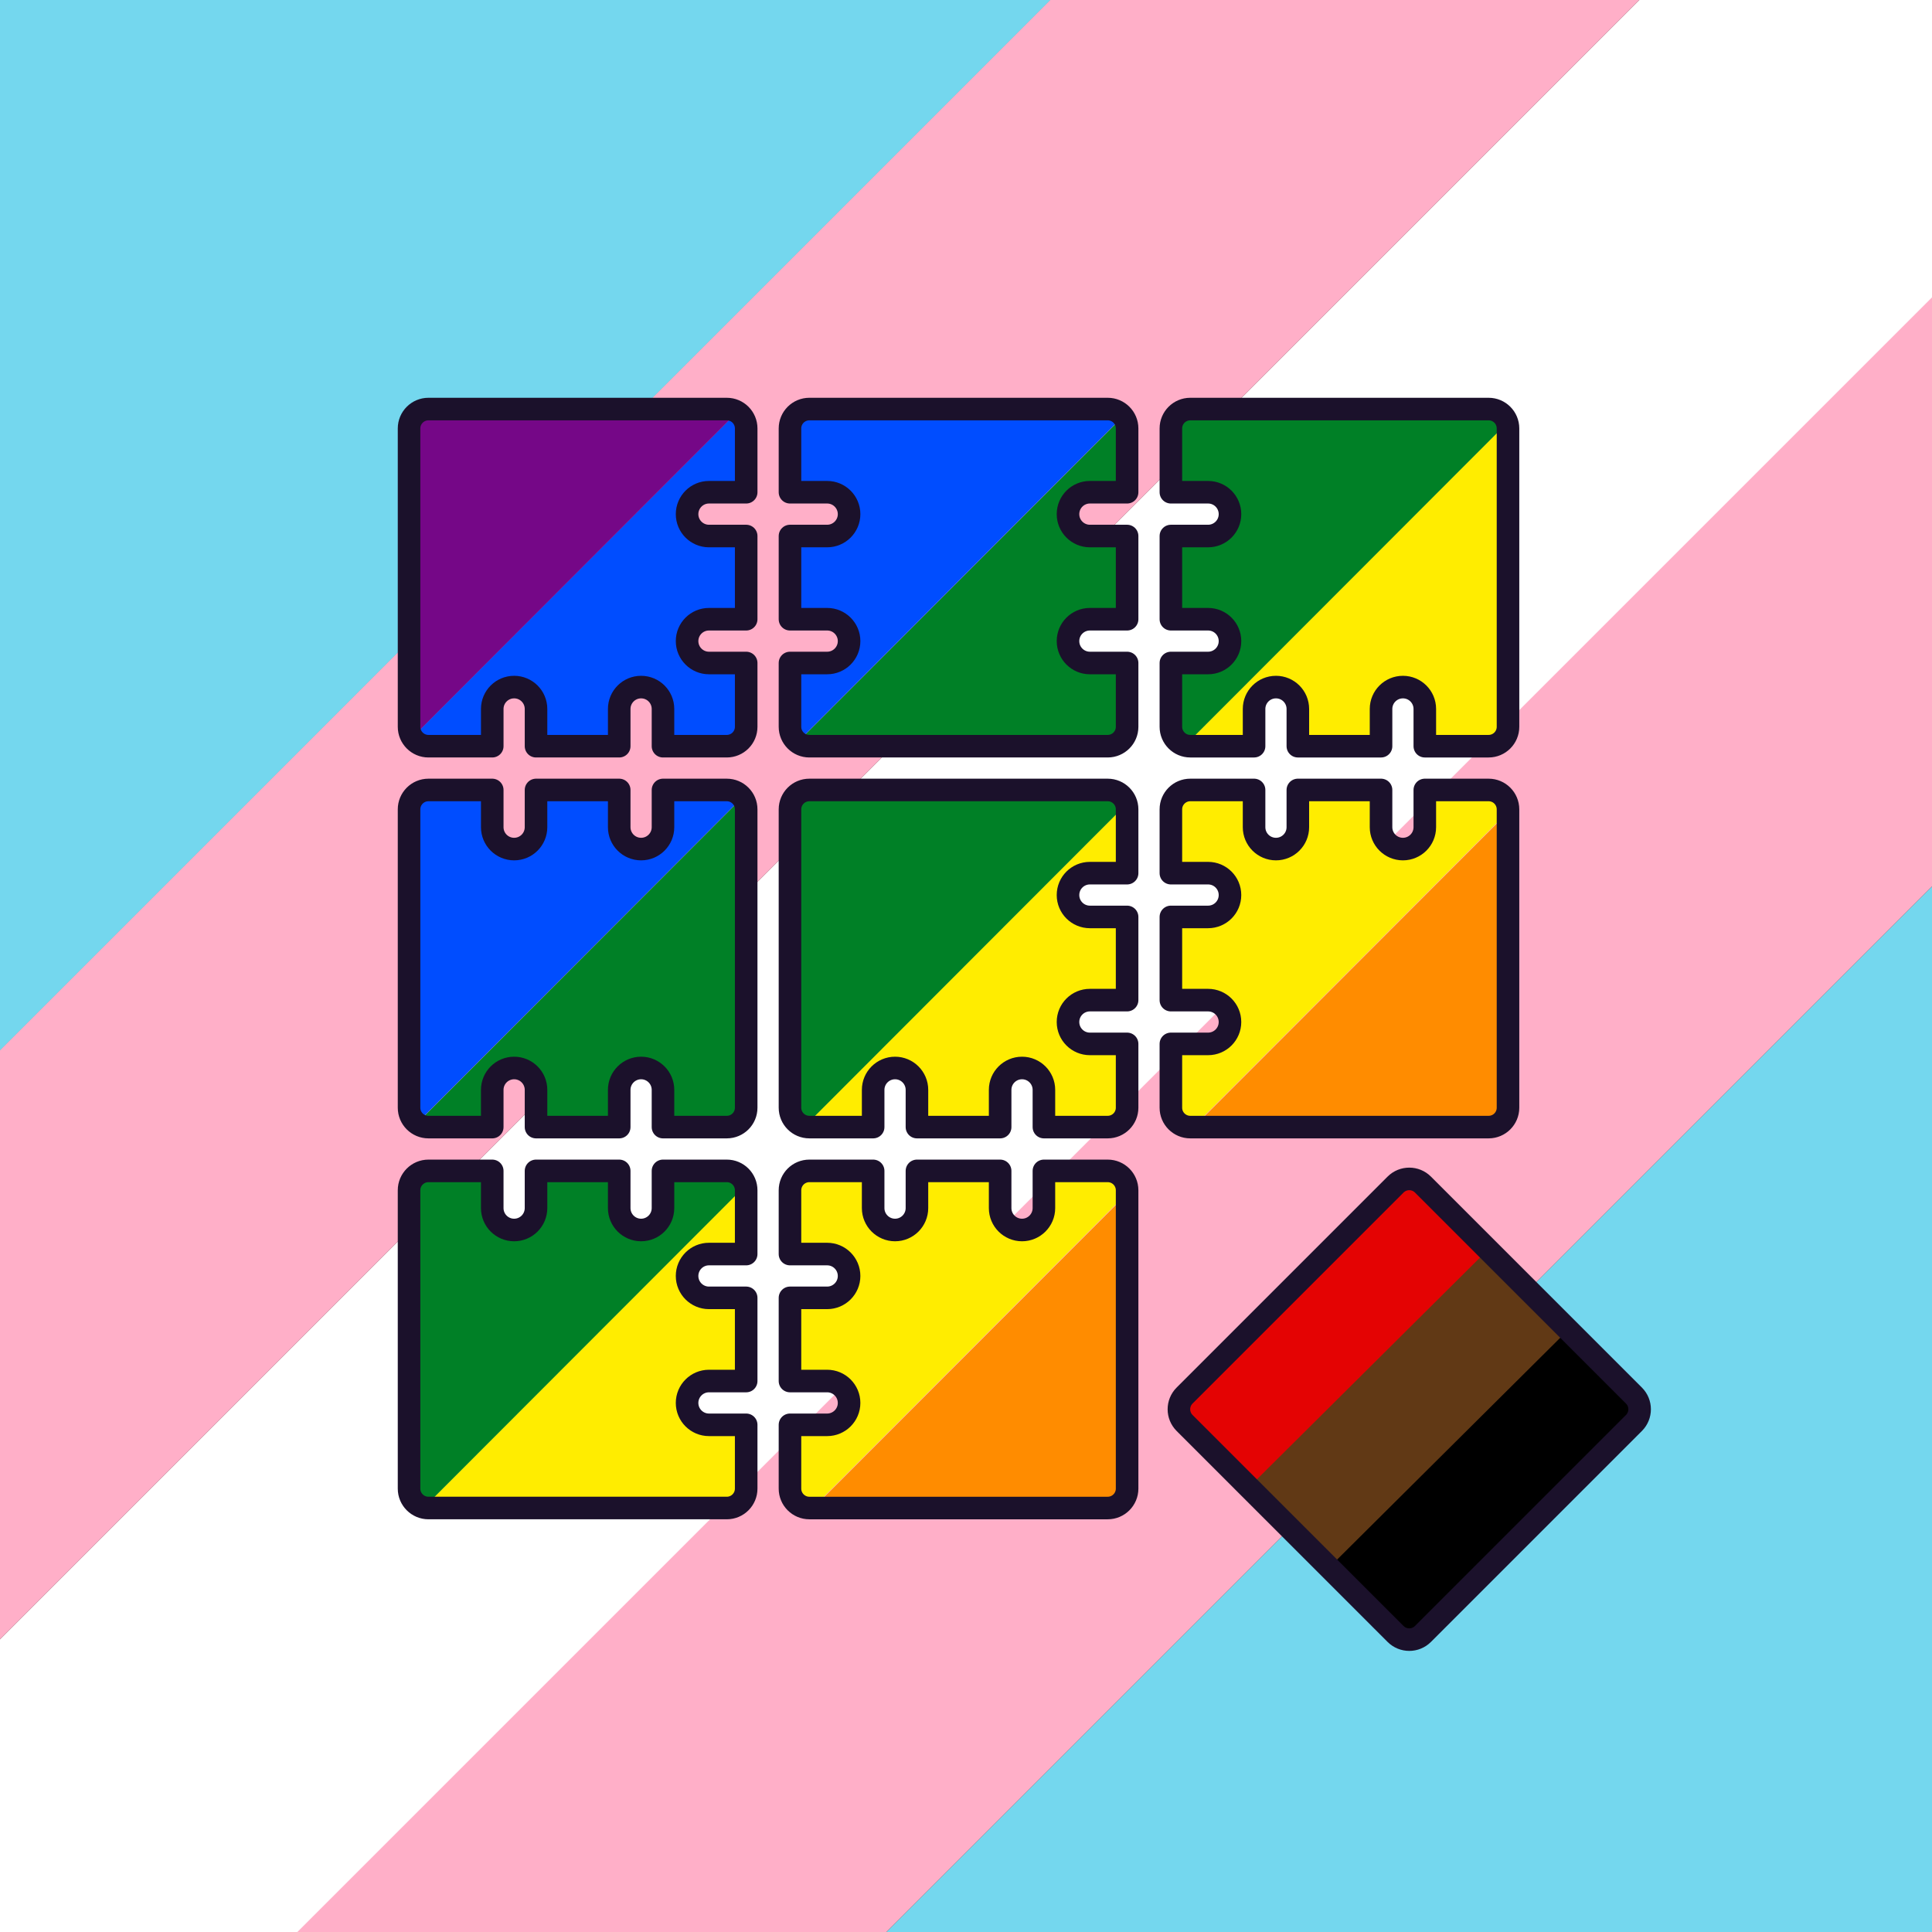 <?xml version="1.0" encoding="UTF-8" standalone="no"?><!DOCTYPE svg PUBLIC "-//W3C//DTD SVG 1.1//EN" "http://www.w3.org/Graphics/SVG/1.1/DTD/svg11.dtd"><svg width="100%" height="100%" viewBox="0 0 2855 2855" version="1.1" xmlns="http://www.w3.org/2000/svg" xmlns:xlink="http://www.w3.org/1999/xlink" xml:space="preserve" xmlns:serif="http://www.serif.com/" style="fill-rule:evenodd;clip-rule:evenodd;stroke-linejoin:round;stroke-miterlimit:2;"><rect x="0" y="0" width="2855" height="2855" fill="#333333" stroke="none"/><g transform="matrix(3.125,0,0,3.125,0,0)"><g id="Trans-rights-" serif:id="Trans rights!" transform="matrix(2.226,-2.226,1.68,1.68,-594.168,168.968)"><g transform="matrix(0.747,-4.81294e-33,-3.33903e-33,0.945,52.252,523.193)"><rect x="0" y="0" width="777" height="160" style="fill:#74d7ee;"/></g><g transform="matrix(0.747,0,-1.11022e-16,1.037,-30.74,440.232)"><rect x="0" y="0" width="777" height="80" style="fill:#ffafc8;"/></g><g transform="matrix(0.747,0,0,0.519,-113.677,357.265)"><rect x="0" y="0" width="777" height="160" style="fill:#fff;"/></g><g transform="matrix(0.747,0,0,1.037,-196.668,274.303)"><rect x="0" y="0" width="777" height="80" style="fill:#ffafc8;"/></g><g transform="matrix(0.747,-5.87419e-33,-1.35825e-33,0.346,-279.487,108.284)"><rect x="0" y="0" width="777" height="480" style="fill:#74d7ee;"/></g></g><path id="Be-gay-do-crime" serif:id="Be gay do crime" d="M772.654,672.896l-99.759,99.759c-3.581,3.581 -9.387,3.581 -12.968,0l-99.759,-99.759c-3.581,-3.581 -3.581,-9.388 0,-12.969l99.759,-99.759c3.581,-3.581 9.387,-3.581 12.968,0l99.759,99.759c3.582,3.581 3.582,9.388 0,12.969Zm-239.672,-110.037l0,141.079c0,5.061 -4.11,9.171 -9.17,9.171l-141.08,-0c-5.07,-0 -9.17,-4.11 -9.17,-9.171l0,-30.17l17.59,-0c5.72,-0 10.36,-4.639 10.36,-10.349c0,-5.72 -4.64,-10.361 -10.36,-10.361l-17.59,-0l0,-39.33l17.59,-0c5.72,-0 10.36,-4.64 10.36,-10.349c0,-5.72 -4.64,-10.361 -10.36,-10.361l-17.59,0l0,-30.159c0,-5.07 4.1,-9.171 9.17,-9.171l30.16,0l0,17.591c0,5.72 4.64,10.359 10.36,10.359c5.71,0 10.35,-4.639 10.35,-10.359l0,-17.591l39.34,0l0,17.591c0,5.72 4.63,10.359 10.35,10.359c5.71,0 10.35,-4.639 10.35,-10.359l0,-17.591l30.17,0c5.06,0 9.17,4.101 9.17,9.171Zm-208.079,40.52c-0,5.71 4.64,10.35 10.35,10.35l17.6,-0l-0,39.33l-17.6,-0c-5.71,-0 -10.35,4.639 -10.35,10.36c-0,5.71 4.64,10.35 10.35,10.35l17.6,-0l-0,30.169c-0,5.061 -4.1,9.17 -9.17,9.17l-141.08,0c-5.06,0 -9.17,-4.109 -9.17,-9.169l-0,-141.08c-0,-5.07 4.11,-9.17 9.17,-9.17l30.17,-0l-0,17.59c-0,5.72 4.63,10.36 10.35,10.36c5.72,-0 10.35,-4.64 10.35,-10.361l-0,-17.589l39.34,-0l-0,17.59c-0,5.72 4.64,10.36 10.35,10.36c5.72,-0 10.35,-4.64 10.35,-10.361l-0,-17.589l30.17,-0c5.07,-0 9.17,4.1 9.17,9.17l-0,30.16l-17.6,-0c-5.71,-0 -10.35,4.64 -10.35,10.36Zm388.199,-220.651l0,141.08c0,5.07 -4.1,9.17 -9.17,9.17l-141.08,0c-5.06,0 -9.17,-4.1 -9.17,-9.17l0,-30.17l17.6,0c5.72,0 10.35,-4.63 10.35,-10.349c0,-5.72 -4.63,-10.351 -10.35,-10.351l-17.6,0l0,-39.34l17.6,0c5.72,0 10.35,-4.63 10.35,-10.349c0,-5.72 -4.63,-10.351 -10.35,-10.351l-17.6,0l0,-30.17c0,-5.06 4.11,-9.17 9.17,-9.17l30.17,0l0,17.601c0,5.719 4.63,10.349 10.35,10.349c5.72,0 10.35,-4.63 10.35,-10.349l0,-17.601l39.34,0l0,17.601c0,5.719 4.64,10.349 10.35,10.349c5.72,0 10.35,-4.63 10.35,-10.349l0,-17.601l30.17,0c5.07,0 9.17,4.11 9.17,9.17Zm-360.25,0l0,141.08c0,5.07 -4.1,9.17 -9.17,9.17l-30.17,0l0,-17.6c0,-5.71 -4.63,-10.349 -10.35,-10.349c-5.71,0 -10.35,4.639 -10.35,10.349l0,17.6l-39.34,0l0,-17.6c0,-5.71 -4.63,-10.349 -10.35,-10.349c-5.72,0 -10.35,4.639 -10.35,10.349l0,17.6l-30.17,0c-5.06,0 -9.17,-4.1 -9.17,-9.17l0,-141.08c0,-5.06 4.11,-9.17 9.17,-9.17l30.17,0l0,17.601c0,5.719 4.63,10.349 10.35,10.349c5.72,0 10.35,-4.63 10.35,-10.349l0,-17.601l39.34,0l0,17.601c0,5.719 4.64,10.349 10.35,10.349c5.72,0 10.35,-4.63 10.35,-10.349l0,-17.601l30.17,0c5.07,0 9.17,4.11 9.17,9.17Zm152.181,40.521c-0,5.72 4.63,10.35 10.35,10.35l17.6,-0l-0,39.339l-17.6,-0c-5.72,-0 -10.35,4.631 -10.35,10.351c-0,5.72 4.63,10.35 10.35,10.35l17.6,-0l-0,30.17c-0,5.07 -4.11,9.169 -9.17,9.169l-30.17,-0l-0,-17.599c-0,-5.71 -4.64,-10.35 -10.35,-10.35c-5.72,-0 -10.35,4.64 -10.35,10.35l-0,17.599l-39.34,-0l-0,-17.599c-0,-5.71 -4.64,-10.35 -10.35,-10.35c-5.72,-0 -10.36,4.64 -10.36,10.35l-0,17.599l-30.16,-0c-5.07,-0 -9.17,-4.099 -9.17,-9.169l-0,-141.081c-0,-5.059 4.1,-9.169 9.17,-9.169l141.08,-0c5.06,-0 9.17,4.11 9.17,9.169l-0,30.17l-17.6,-0c-5.72,-0 -10.35,4.631 -10.35,10.351Zm208.069,-220.64l0,141.079c0,5.061 -4.1,9.171 -9.17,9.171l-30.17,0l0,-17.601c0,-5.719 -4.63,-10.349 -10.35,-10.349c-5.71,0 -10.35,4.63 -10.35,10.349l0,17.601l-39.34,0l0,-17.601c0,-5.719 -4.63,-10.349 -10.35,-10.349c-5.72,0 -10.35,4.63 -10.35,10.349l0,17.601l-30.17,0c-5.06,0 -9.17,-4.11 -9.17,-9.171l0,-30.17l17.6,0c5.72,0 10.35,-4.639 10.35,-10.349c0,-5.72 -4.63,-10.35 -10.35,-10.35l-17.6,0l0,-39.341l17.6,0c5.72,0 10.35,-4.64 10.35,-10.349c0,-5.72 -4.63,-10.361 -10.35,-10.361l-17.6,0l0,-30.159c0,-5.07 4.11,-9.171 9.17,-9.171l141.08,0c5.07,0 9.17,4.101 9.17,9.171Zm-388.199,40.52c-0,5.71 4.64,10.35 10.35,10.35l17.6,-0l-0,39.34l-17.6,-0c-5.71,-0 -10.35,4.63 -10.35,10.35c-0,5.71 4.64,10.35 10.35,10.35l17.6,-0l-0,30.17c-0,5.06 -4.1,9.17 -9.17,9.17l-30.17,-0l-0,-17.6c-0,-5.72 -4.63,-10.35 -10.35,-10.35c-5.71,-0 -10.35,4.63 -10.35,10.35l-0,17.6l-39.34,-0l-0,-17.6c-0,-5.72 -4.63,-10.35 -10.35,-10.35c-5.72,-0 -10.35,4.63 -10.35,10.35l-0,17.6l-30.17,-0c-5.06,-0 -9.17,-4.11 -9.17,-9.17l-0,-141.08c-0,-5.07 4.11,-9.17 9.17,-9.17l141.08,-0c5.07,-0 9.17,4.1 9.17,9.17l-0,30.16l-17.6,-0c-5.71,-0 -10.35,4.64 -10.35,10.36Zm180.13,-0c-0,5.71 4.63,10.35 10.35,10.35l17.6,-0l-0,39.34l-17.6,-0c-5.72,-0 -10.35,4.63 -10.35,10.35c-0,5.71 4.63,10.35 10.35,10.35l17.6,-0l-0,30.17c-0,5.06 -4.11,9.17 -9.17,9.17l-141.08,-0c-5.07,-0 -9.17,-4.111 -9.17,-9.171l-0,-30.169l17.59,-0c5.72,-0 10.36,-4.641 10.36,-10.351c-0,-5.719 -4.64,-10.349 -10.36,-10.349l-17.59,-0l-0,-39.34l17.59,-0c5.72,-0 10.36,-4.641 10.36,-10.35c-0,-5.721 -4.64,-10.361 -10.36,-10.361l-17.59,0l-0,-30.16c-0,-5.07 4.1,-9.17 9.17,-9.17l141.08,0c5.06,0 9.17,4.1 9.17,9.17l-0,30.16l-17.6,0c-5.72,0 -10.35,4.64 -10.35,10.361Z" style="fill:#fff;fill-opacity:0;fill-rule:nonzero;"/><clipPath id="_clip1"><path id="Be-gay-do-crime1" serif:id="Be gay do crime" d="M772.654,672.896l-99.759,99.759c-3.581,3.581 -9.387,3.581 -12.968,0l-99.759,-99.759c-3.581,-3.581 -3.581,-9.388 0,-12.969l99.759,-99.759c3.581,-3.581 9.387,-3.581 12.968,0l99.759,99.759c3.582,3.581 3.582,9.388 0,12.969Zm-239.672,-110.037l0,141.079c0,5.061 -4.11,9.171 -9.17,9.171l-141.08,-0c-5.07,-0 -9.17,-4.11 -9.17,-9.171l0,-30.17l17.59,-0c5.72,-0 10.36,-4.639 10.36,-10.349c0,-5.72 -4.64,-10.361 -10.36,-10.361l-17.59,-0l0,-39.33l17.59,-0c5.72,-0 10.36,-4.64 10.36,-10.349c0,-5.72 -4.64,-10.361 -10.36,-10.361l-17.59,0l0,-30.159c0,-5.07 4.1,-9.171 9.17,-9.171l30.16,0l0,17.591c0,5.72 4.64,10.359 10.36,10.359c5.71,0 10.35,-4.639 10.35,-10.359l0,-17.591l39.34,0l0,17.591c0,5.72 4.63,10.359 10.35,10.359c5.71,0 10.35,-4.639 10.35,-10.359l0,-17.591l30.17,0c5.06,0 9.17,4.101 9.17,9.171Zm-208.079,40.52c-0,5.71 4.64,10.35 10.35,10.35l17.6,-0l-0,39.33l-17.6,-0c-5.71,-0 -10.35,4.639 -10.35,10.36c-0,5.71 4.64,10.35 10.35,10.35l17.6,-0l-0,30.169c-0,5.061 -4.1,9.17 -9.17,9.17l-141.08,0c-5.06,0 -9.17,-4.109 -9.17,-9.169l-0,-141.08c-0,-5.07 4.11,-9.17 9.17,-9.17l30.17,-0l-0,17.59c-0,5.72 4.63,10.36 10.35,10.36c5.72,-0 10.35,-4.64 10.35,-10.361l-0,-17.589l39.34,-0l-0,17.59c-0,5.72 4.64,10.36 10.35,10.36c5.72,-0 10.35,-4.64 10.35,-10.361l-0,-17.589l30.17,-0c5.07,-0 9.17,4.1 9.17,9.17l-0,30.16l-17.6,-0c-5.71,-0 -10.35,4.64 -10.35,10.36Zm388.199,-220.651l0,141.08c0,5.07 -4.1,9.17 -9.17,9.17l-141.08,0c-5.06,0 -9.17,-4.1 -9.17,-9.17l0,-30.17l17.6,0c5.72,0 10.35,-4.63 10.35,-10.349c0,-5.72 -4.63,-10.351 -10.35,-10.351l-17.6,0l0,-39.34l17.6,0c5.72,0 10.35,-4.63 10.35,-10.349c0,-5.72 -4.63,-10.351 -10.35,-10.351l-17.6,0l0,-30.17c0,-5.06 4.11,-9.17 9.17,-9.17l30.17,0l0,17.601c0,5.719 4.63,10.349 10.35,10.349c5.72,0 10.35,-4.63 10.35,-10.349l0,-17.601l39.34,0l0,17.601c0,5.719 4.64,10.349 10.35,10.349c5.72,0 10.35,-4.63 10.35,-10.349l0,-17.601l30.17,0c5.07,0 9.17,4.11 9.17,9.17Zm-360.25,0l0,141.08c0,5.07 -4.1,9.17 -9.17,9.17l-30.17,0l0,-17.6c0,-5.71 -4.63,-10.349 -10.35,-10.349c-5.71,0 -10.35,4.639 -10.35,10.349l0,17.6l-39.34,0l0,-17.6c0,-5.71 -4.63,-10.349 -10.35,-10.349c-5.72,0 -10.35,4.639 -10.35,10.349l0,17.6l-30.17,0c-5.06,0 -9.17,-4.1 -9.17,-9.17l0,-141.08c0,-5.06 4.11,-9.17 9.17,-9.17l30.17,0l0,17.601c0,5.719 4.63,10.349 10.35,10.349c5.72,0 10.35,-4.63 10.35,-10.349l0,-17.601l39.34,0l0,17.601c0,5.719 4.64,10.349 10.35,10.349c5.72,0 10.35,-4.63 10.35,-10.349l0,-17.601l30.17,0c5.07,0 9.17,4.11 9.17,9.17Zm152.181,40.521c-0,5.72 4.63,10.35 10.35,10.35l17.6,-0l-0,39.339l-17.6,-0c-5.72,-0 -10.35,4.631 -10.35,10.351c-0,5.72 4.63,10.35 10.35,10.35l17.6,-0l-0,30.17c-0,5.07 -4.11,9.169 -9.17,9.169l-30.17,-0l-0,-17.599c-0,-5.71 -4.64,-10.35 -10.35,-10.35c-5.72,-0 -10.35,4.64 -10.35,10.35l-0,17.599l-39.34,-0l-0,-17.599c-0,-5.71 -4.64,-10.35 -10.35,-10.35c-5.72,-0 -10.36,4.64 -10.36,10.35l-0,17.599l-30.16,-0c-5.07,-0 -9.17,-4.099 -9.17,-9.169l-0,-141.081c-0,-5.059 4.1,-9.169 9.17,-9.169l141.08,-0c5.06,-0 9.17,4.11 9.17,9.169l-0,30.17l-17.6,-0c-5.72,-0 -10.35,4.631 -10.35,10.351Zm208.069,-220.64l0,141.079c0,5.061 -4.1,9.171 -9.17,9.171l-30.17,0l0,-17.601c0,-5.719 -4.63,-10.349 -10.35,-10.349c-5.71,0 -10.35,4.63 -10.35,10.349l0,17.601l-39.34,0l0,-17.601c0,-5.719 -4.63,-10.349 -10.35,-10.349c-5.72,0 -10.35,4.63 -10.35,10.349l0,17.601l-30.17,0c-5.06,0 -9.17,-4.11 -9.17,-9.171l0,-30.17l17.6,0c5.72,0 10.35,-4.639 10.35,-10.349c0,-5.72 -4.63,-10.35 -10.35,-10.35l-17.6,0l0,-39.341l17.6,0c5.72,0 10.35,-4.64 10.35,-10.349c0,-5.72 -4.63,-10.361 -10.35,-10.361l-17.6,0l0,-30.159c0,-5.07 4.11,-9.171 9.17,-9.171l141.08,0c5.07,0 9.17,4.101 9.17,9.171Zm-388.199,40.52c-0,5.71 4.64,10.35 10.35,10.35l17.6,-0l-0,39.34l-17.6,-0c-5.71,-0 -10.35,4.63 -10.35,10.35c-0,5.71 4.64,10.35 10.35,10.35l17.6,-0l-0,30.17c-0,5.06 -4.1,9.17 -9.17,9.17l-30.17,-0l-0,-17.6c-0,-5.72 -4.63,-10.35 -10.35,-10.35c-5.71,-0 -10.35,4.63 -10.35,10.35l-0,17.6l-39.34,-0l-0,-17.6c-0,-5.72 -4.63,-10.35 -10.35,-10.35c-5.72,-0 -10.35,4.63 -10.35,10.35l-0,17.6l-30.17,-0c-5.06,-0 -9.17,-4.11 -9.17,-9.17l-0,-141.08c-0,-5.07 4.11,-9.17 9.17,-9.17l141.08,-0c5.07,-0 9.17,4.1 9.17,9.17l-0,30.16l-17.6,-0c-5.71,-0 -10.35,4.64 -10.35,10.36Zm180.13,-0c-0,5.71 4.63,10.35 10.35,10.35l17.6,-0l-0,39.34l-17.6,-0c-5.72,-0 -10.35,4.63 -10.35,10.35c-0,5.71 4.63,10.35 10.35,10.35l17.6,-0l-0,30.17c-0,5.06 -4.11,9.17 -9.17,9.17l-141.08,-0c-5.07,-0 -9.17,-4.111 -9.17,-9.171l-0,-30.169l17.59,-0c5.72,-0 10.36,-4.641 10.36,-10.351c-0,-5.719 -4.64,-10.349 -10.36,-10.349l-17.59,-0l-0,-39.34l17.59,-0c5.72,-0 10.36,-4.641 10.36,-10.35c-0,-5.721 -4.64,-10.361 -10.36,-10.361l-17.59,0l-0,-30.16c-0,-5.07 4.1,-9.17 9.17,-9.17l141.08,0c5.06,0 9.17,4.1 9.17,9.17l-0,30.16l-17.6,0c-5.72,0 -10.35,4.64 -10.35,10.361Z" clip-rule="nonzero"/></clipPath><g clip-path="url(#_clip1)"><g transform="matrix(1.573,-1.1871e-32,1.18532e-32,1.575,86.098,-171.518)"><g transform="matrix(0.528,-0.528,0.183,0.183,176.615,574.822)"><rect x="0" y="0" width="777" height="320" style="fill:#ff8c00;"/></g><g transform="matrix(0.528,-0.528,0.244,0.244,59.311,574.801)"><rect x="0" y="0" width="777" height="240" style="fill:#ffed00;"/></g><g transform="matrix(0.528,-0.528,0.367,0.367,-58.015,574.801)"><rect x="0" y="0" width="777" height="160" style="fill:#008026;"/></g><g transform="matrix(0.529,-0.529,0.733,0.733,-175.361,574.822)"><rect x="0" y="0" width="777" height="80" style="fill:#004dff;"/></g><g transform="matrix(0.529,-0.529,0.122,0.122,-292.452,574.855)"><rect x="0" y="0" width="777" height="480" style="fill:#750787;"/></g><g transform="matrix(0.45,0.449,-0.45,0.449,708.011,121.704)"><g transform="matrix(0.206,-2.18612e-17,-0.001,0.399,0.239,754.107)"><rect x="0" y="0" width="777" height="400"/></g><g transform="matrix(0.137,-2.18612e-17,-0.001,0.399,0.239,754.107)"><rect x="0" y="0" width="777" height="400" style="fill:#613915;"/></g><g transform="matrix(0.068,-2.18612e-17,-0.001,0.399,0.239,754.107)"><rect x="0" y="0" width="777" height="400" style="fill:#e40303;"/></g></g></g></g><path id="Be-gay-do-crime2" serif:id="Be gay do crime" d="M772.654,672.896l-99.759,99.759c-3.581,3.581 -9.387,3.581 -12.968,0l-99.759,-99.759c-3.581,-3.581 -3.581,-9.388 0,-12.969l99.759,-99.759c3.581,-3.581 9.387,-3.581 12.968,0l99.759,99.759c3.582,3.581 3.582,9.388 0,12.969Zm-239.672,-110.037l0,141.079c0,5.061 -4.11,9.171 -9.17,9.171l-141.08,-0c-5.07,-0 -9.17,-4.11 -9.17,-9.171l0,-30.17l17.59,-0c5.72,-0 10.36,-4.639 10.36,-10.349c0,-5.72 -4.64,-10.361 -10.36,-10.361l-17.59,-0l0,-39.33l17.59,-0c5.72,-0 10.36,-4.64 10.36,-10.349c0,-5.72 -4.64,-10.361 -10.36,-10.361l-17.59,0l0,-30.159c0,-5.07 4.1,-9.171 9.17,-9.171l30.16,0l0,17.591c0,5.72 4.64,10.359 10.36,10.359c5.71,0 10.35,-4.639 10.35,-10.359l0,-17.591l39.34,0l0,17.591c0,5.72 4.63,10.359 10.35,10.359c5.71,0 10.35,-4.639 10.35,-10.359l0,-17.591l30.17,0c5.06,0 9.17,4.101 9.17,9.171Zm-208.079,40.52c-0,5.71 4.64,10.35 10.35,10.35l17.6,-0l-0,39.33l-17.6,-0c-5.71,-0 -10.35,4.639 -10.35,10.36c-0,5.71 4.64,10.35 10.35,10.35l17.6,-0l-0,30.169c-0,5.061 -4.1,9.17 -9.17,9.17l-141.08,0c-5.06,0 -9.17,-4.109 -9.17,-9.169l-0,-141.08c-0,-5.07 4.11,-9.17 9.17,-9.17l30.17,-0l-0,17.59c-0,5.72 4.63,10.36 10.35,10.36c5.72,-0 10.35,-4.64 10.35,-10.361l-0,-17.589l39.34,-0l-0,17.59c-0,5.72 4.64,10.36 10.35,10.36c5.72,-0 10.35,-4.64 10.35,-10.361l-0,-17.589l30.17,-0c5.07,-0 9.17,4.1 9.17,9.17l-0,30.16l-17.6,-0c-5.71,-0 -10.35,4.64 -10.35,10.36Zm388.199,-220.651l0,141.08c0,5.07 -4.1,9.17 -9.17,9.17l-141.08,0c-5.06,0 -9.17,-4.1 -9.17,-9.17l0,-30.17l17.6,0c5.72,0 10.35,-4.63 10.35,-10.349c0,-5.72 -4.63,-10.351 -10.35,-10.351l-17.6,0l0,-39.34l17.6,0c5.72,0 10.35,-4.63 10.35,-10.349c0,-5.72 -4.63,-10.351 -10.35,-10.351l-17.6,0l0,-30.17c0,-5.06 4.11,-9.17 9.17,-9.17l30.17,0l0,17.601c0,5.719 4.63,10.349 10.35,10.349c5.72,0 10.35,-4.63 10.35,-10.349l0,-17.601l39.34,0l0,17.601c0,5.719 4.64,10.349 10.35,10.349c5.72,0 10.35,-4.63 10.35,-10.349l0,-17.601l30.17,0c5.07,0 9.17,4.11 9.17,9.17Zm-360.25,0l0,141.08c0,5.07 -4.1,9.17 -9.17,9.17l-30.17,0l0,-17.6c0,-5.71 -4.63,-10.349 -10.35,-10.349c-5.71,0 -10.35,4.639 -10.35,10.349l0,17.6l-39.34,0l0,-17.6c0,-5.71 -4.63,-10.349 -10.35,-10.349c-5.72,0 -10.35,4.639 -10.35,10.349l0,17.6l-30.17,0c-5.06,0 -9.17,-4.1 -9.17,-9.17l0,-141.08c0,-5.06 4.11,-9.17 9.17,-9.17l30.17,0l0,17.601c0,5.719 4.63,10.349 10.35,10.349c5.72,0 10.35,-4.63 10.35,-10.349l0,-17.601l39.34,0l0,17.601c0,5.719 4.64,10.349 10.35,10.349c5.72,0 10.35,-4.63 10.35,-10.349l0,-17.601l30.17,0c5.07,0 9.17,4.11 9.17,9.17Zm152.181,40.521c-0,5.72 4.63,10.35 10.35,10.35l17.6,-0l-0,39.339l-17.6,-0c-5.72,-0 -10.35,4.631 -10.35,10.351c-0,5.72 4.63,10.35 10.35,10.35l17.6,-0l-0,30.17c-0,5.07 -4.11,9.169 -9.17,9.169l-30.17,-0l-0,-17.599c-0,-5.71 -4.64,-10.35 -10.35,-10.35c-5.72,-0 -10.35,4.64 -10.35,10.35l-0,17.599l-39.34,-0l-0,-17.599c-0,-5.71 -4.64,-10.35 -10.35,-10.35c-5.72,-0 -10.36,4.64 -10.36,10.35l-0,17.599l-30.16,-0c-5.07,-0 -9.17,-4.099 -9.17,-9.169l-0,-141.081c-0,-5.059 4.1,-9.169 9.17,-9.169l141.08,-0c5.06,-0 9.17,4.11 9.17,9.169l-0,30.17l-17.6,-0c-5.72,-0 -10.35,4.631 -10.35,10.351Zm208.069,-220.64l0,141.079c0,5.061 -4.1,9.171 -9.17,9.171l-30.17,0l0,-17.601c0,-5.719 -4.63,-10.349 -10.35,-10.349c-5.71,0 -10.35,4.63 -10.35,10.349l0,17.601l-39.34,0l0,-17.601c0,-5.719 -4.63,-10.349 -10.35,-10.349c-5.72,0 -10.35,4.63 -10.35,10.349l0,17.601l-30.17,0c-5.06,0 -9.17,-4.11 -9.17,-9.171l0,-30.17l17.6,0c5.72,0 10.35,-4.639 10.35,-10.349c0,-5.72 -4.63,-10.35 -10.35,-10.35l-17.6,0l0,-39.341l17.6,0c5.72,0 10.35,-4.64 10.35,-10.349c0,-5.72 -4.63,-10.361 -10.35,-10.361l-17.6,0l0,-30.159c0,-5.07 4.11,-9.171 9.17,-9.171l141.08,0c5.07,0 9.17,4.101 9.17,9.171Zm-388.199,40.52c-0,5.71 4.64,10.35 10.35,10.35l17.6,-0l-0,39.34l-17.6,-0c-5.71,-0 -10.35,4.63 -10.35,10.35c-0,5.71 4.64,10.35 10.35,10.35l17.6,-0l-0,30.17c-0,5.06 -4.1,9.17 -9.17,9.17l-30.17,-0l-0,-17.6c-0,-5.72 -4.63,-10.35 -10.35,-10.35c-5.71,-0 -10.35,4.63 -10.35,10.35l-0,17.6l-39.34,-0l-0,-17.6c-0,-5.72 -4.63,-10.35 -10.35,-10.35c-5.72,-0 -10.35,4.63 -10.35,10.35l-0,17.6l-30.17,-0c-5.06,-0 -9.17,-4.11 -9.17,-9.17l-0,-141.08c-0,-5.07 4.11,-9.17 9.17,-9.17l141.08,-0c5.07,-0 9.17,4.1 9.17,9.17l-0,30.16l-17.6,-0c-5.71,-0 -10.35,4.64 -10.35,10.36Zm180.13,-0c-0,5.71 4.63,10.35 10.35,10.35l17.6,-0l-0,39.34l-17.6,-0c-5.72,-0 -10.35,4.63 -10.35,10.35c-0,5.71 4.63,10.35 10.35,10.35l17.6,-0l-0,30.17c-0,5.06 -4.11,9.17 -9.17,9.17l-141.08,-0c-5.07,-0 -9.17,-4.111 -9.17,-9.171l-0,-30.169l17.59,-0c5.72,-0 10.36,-4.641 10.36,-10.351c-0,-5.719 -4.64,-10.349 -10.36,-10.349l-17.59,-0l-0,-39.34l17.59,-0c5.72,-0 10.36,-4.641 10.36,-10.35c-0,-5.721 -4.64,-10.361 -10.36,-10.361l-17.59,0l-0,-30.16c-0,-5.07 4.1,-9.17 9.17,-9.17l141.08,0c5.06,0 9.17,4.1 9.17,9.17l-0,30.16l-17.6,0c-5.72,0 -10.35,4.64 -10.35,10.361Z" style="fill:none;fill-rule:nonzero;stroke:#1b112b;stroke-width:10.67px;"/></g></svg>